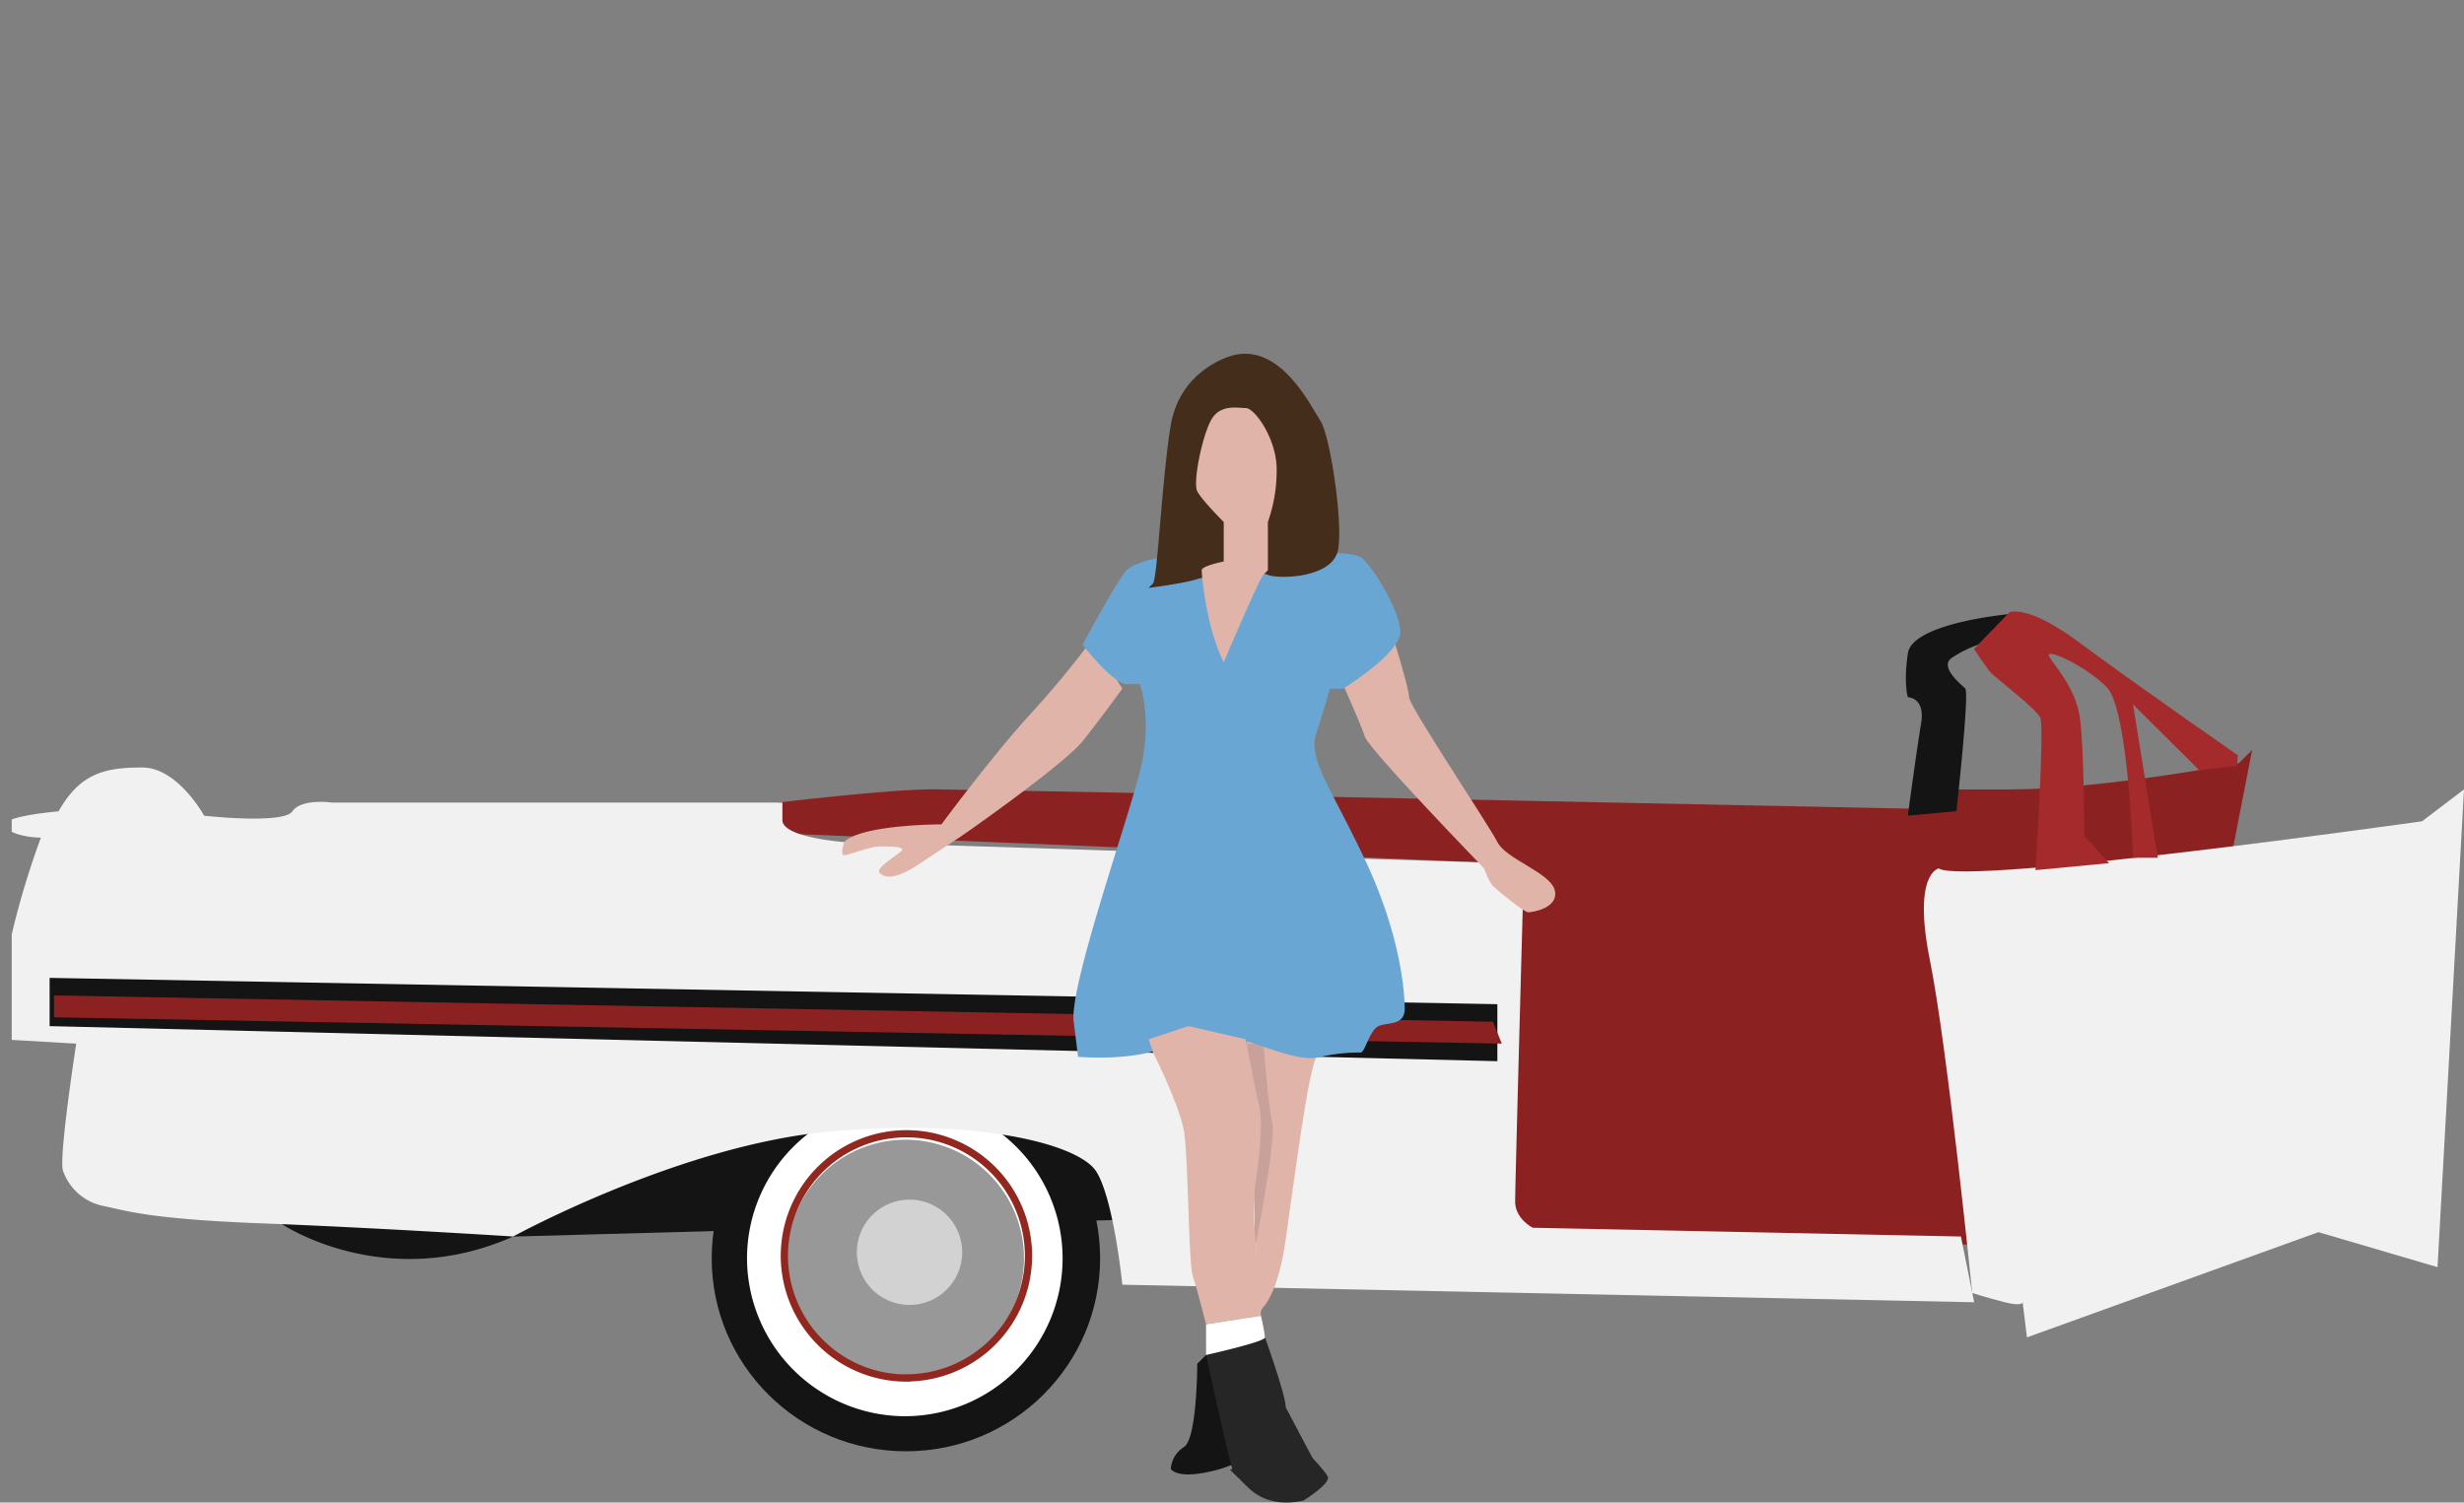 <svg xmlns="http://www.w3.org/2000/svg" xmlns:xlink="http://www.w3.org/1999/xlink" viewBox="0 0 893.85 545.07"><rect x="0" y="0" width="893.85" height="545.07" fill="#808080" stroke="none"/><defs><style>.cls-1,.cls-10{fill:none;}.cls-2{clip-path:url(#clip-path);}.cls-3{fill:#141414;}.cls-4{fill:#8b2221;}.cls-5{fill:#fff;}.cls-6{fill:#f1f1f1;}.cls-7{fill:#e0b4a9;}.cls-8{fill:#262626;}.cls-9{fill:#989898;}.cls-10{stroke:#91271e;stroke-miterlimit:10;stroke-width:2.62px;}.cls-11{fill:#d2d2d2;}.cls-12{fill:#c8a19a;}.cls-13{fill:#6aa6d4;}.cls-14{fill:#452d1c;}.cls-15{fill:#a42a2c;}</style><clipPath id="clip-path" transform="translate(4.25 -145.95)"><rect class="cls-1" width="1152" height="700"/></clipPath></defs><title>deborabd</title><g id="Layer_2" data-name="Layer 2"><g id="Layer_1-2" data-name="Layer 1"><g class="cls-2"><path class="cls-3" d="M98.07,590.08s37.38,25.1,83.81,4.47l230.57-6.36-25.61-35-110.48-4.77-94.48,12.7Z" transform="translate(4.25 -145.95)"/><path class="cls-4" d="M278,437.1v11.16l270.6,11.15-6.4,130.39,6.4,4.77,176.14,3.18,11.95-137.28-.73-20.18s-385.84-8-401.9-8S278,437.1,278,437.1Z" transform="translate(4.25 -145.95)"/><path class="cls-4" d="M807.94,422.79s-49.64,9.54-83.26,9.54H699.05l-3.19,19.08,33.62,17.49,74.61-6.51,8.65-44.34Z" transform="translate(4.25 -145.95)"/><path class="cls-3" d="M324.39,672.44c38.91,0,70.44-31.33,70.44-70s-31.53-70-70.44-70-70.46,31.32-70.46,70S285.48,672.44,324.39,672.44Z" transform="translate(4.25 -145.95)"/><path class="cls-5" d="M324.39,659.72a57.24,57.24,0,1,0-57.65-57.25A57.45,57.45,0,0,0,324.39,659.72Z" transform="translate(4.25 -145.95)"/><path class="cls-6" d="M874.39,443.88S708.67,467.35,699.06,461c0,0-9.6,1.59-3.2,33.38S711.2,615,711.2,615s5.48,1.79,11.89,3.39,6.4,0,6.4,0l1.57,12.72,105.72-38.17L880,605.64l9.6-173.31Z" transform="translate(4.25 -145.95)"/><path class="cls-6" d="M17,440.28s-19.22,1.59-19.22,4.77,8,4.77,12.81,4.77c0,0-17.61,46.11-14.41,73.15l27.22,1.59s-6.41,41.35-4.8,46.11A19.64,19.64,0,0,0,33,583.39c8,1.59,16,4.77,57.64,6.36s91.27,4.77,91.27,4.77,60.85-33.38,115.28-38.12,89.67,4.77,96.08,14.31,9.63,41.3,9.63,41.3l309,6.36-4.79-23.85-155.32-3.18s-6.4-3.17-6.4-9.54,3.2-122.48,3.2-122.48L302,451.42s-22.42-1.59-22.42-7.95V437.1H116.23s-11.16-1.59-14.41,3.18-32,1.59-32,1.59-9.61-17.49-22.42-17.49S25,426,17,440.28Z" transform="translate(4.25 -145.95)"/><path class="cls-7" d="M482.91,394.16s6.39,14.32,8,19.09S534.15,461,534.15,461s1.6,4.77,3.19,6.36,11.21,9.54,12.82,9.54,11.2-1.59,9.6-8-17.61-11.16-20.82-17.49-32-49.28-32-52.48-6.42-23.84-6.42-23.84Z" transform="translate(4.25 -145.95)"/><path class="cls-7" d="M302,451.41s-1.61,4.77,0,4.77,9.61-3.18,12.81-3.18,9.61,0,8,1.6-9.61,6.36-8,7.95,4.8,3.18,14.41-3.18l14.42-9.53c4.8-3.18,38.43-27,44.84-35s14.42-19.09,14.42-19.09l-11.21-17.48a346.68,346.68,0,0,1-22.41,27c-14.43,15.9-32,39.74-32,39.74S308.38,445,302,451.41Z" transform="translate(4.25 -145.95)"/><path class="cls-3" d="M420.47,678.8s1.61,3.17,11.2,1.59,14.4-4.77,14.4-4.77l-6.39-38.12h-6.41l-3.2,3.18s0,27-4.8,30.2a10.23,10.23,0,0,0-4.8,7.92Z" transform="translate(4.25 -145.95)"/><path class="cls-8" d="M472.28,675.62c1.44,4.76-27.75,6.08-28.89,4.76a18.12,18.12,0,0,1-1.12-3.53c-.24-.93-.5-1.91-.78-3.06-3-12.08-8.22-36.34-8.22-36.34l20.23-9.54s8.68,23.86,8.68,28.62" transform="translate(4.25 -145.95)"/><path class="cls-5" d="M433.27,626.34V637.5s21.38-4.77,21.38-6.36a71.51,71.51,0,0,0-1.53-8Z" transform="translate(4.25 -145.95)"/><path class="cls-9" d="M324.39,645.41a43,43,0,1,0-16.5-3.22A43,43,0,0,0,324.39,645.41Z" transform="translate(4.25 -145.95)"/><path class="cls-10" d="M324.77,645.81A44.28,44.28,0,1,0,293.42,633a44.11,44.11,0,0,0,31.35,12.86Z" transform="translate(4.25 -145.95)"/><path class="cls-11" d="M325.77,619.34a19.1,19.1,0,1,0-7.33-1.43A19.14,19.14,0,0,0,325.77,619.34Z" transform="translate(4.25 -145.95)"/><path class="cls-3" d="M13.75,500.7v17.5l525.19,12.72V510.24Z" transform="translate(4.25 -145.95)"/><path class="cls-4" d="M15.36,507.07V515l525.18,9.54-3.2-7.93Z" transform="translate(4.25 -145.95)"/><path class="cls-7" d="M452.48,621.56s6.4-3.18,9.6-25.45,8-60.43,11.21-66.78-25.62-8-25.62-8Z" transform="translate(4.25 -145.95)"/><path class="cls-12" d="M446.07,524.56s4.81,19.08,4.81,30.21v44.52s8-39.75,6.4-46.11-3.19-28.62-3.19-28.62Z" transform="translate(4.25 -145.95)"/><path class="cls-13" d="M417.26,348.06s-9.6,1.59-12.81,4.77-16,27-16,27,11.15,14.3,16,14.3h4.79s4.81,12.73,0,31.81-25.61,77.92-24,90.66l1.6,12.73S406,531,417.23,526.18a49.41,49.41,0,0,1,33.62-1.59c9.6,3.17,17.61,6.36,24,4.77a61.73,61.73,0,0,1,14.46-1.57c1.61,0,3.21-7.95,6.41-9.54s9.6,0,9.6-6.36-1.6-27-14.41-54.07-20.81-36.57-17.61-46.11,4.8-15.9,4.8-15.9h4.81s20.81-12.72,20.81-20.67-11.23-25.49-14.41-27.08-11.24-1.57-11.24-1.57l-6.42,6.34-16-1.31Z" transform="translate(4.25 -145.95)"/><path class="cls-14" d="M442.85,274.9c-3.09.83-19.22,6.36-22.42,25.44S415.65,356,414,357.64l-1.61,1.59s12.82-1.59,17.62-3.18,22.42-3.18,25.62-1.59,24,1.59,25.62-9.53-3.2-41.35-6.4-46.12S460.51,270.14,442.85,274.9Z" transform="translate(4.25 -145.95)"/><path class="cls-7" d="M439.68,386.22s12.8-30.22,14.41-31.81l1.6-1.59V335.33a56.15,56.15,0,0,0,3.19-19.09c0-11.15-8-22.26-11.2-22.26s-9.6-1.58-12.81,4.77-6.41,22.26-4.8,25.42,9.61,11.16,9.61,11.16v14.31s-8,1.59-8,3.18S433.27,373.5,439.68,386.22Z" transform="translate(4.25 -145.95)"/><path class="cls-3" d="M724.68,368.73S689.45,371.9,687.85,383s0,15.89,0,15.89,6.41,0,4.8,9.54-4.8,33.4-4.8,33.4l17.61-1.6s4.81-42.94,3.2-44.52-9.61-7.95-4.8-11.16a45,45,0,0,1,9.6-4.77Z" transform="translate(4.25 -145.95)"/><path class="cls-15" d="M734.16,461.61s3.33-52.21,1.72-55.39-16-14.31-17.61-15.9-6.4-8.93-6.4-8.93l12.81-13.32s6.4-3.17,25.62,11.15,57.27,40.72,57.27,40.72l-.34,3.83-13.71,1.54-24-23.85,9,55.67h-9s-1.61-54.07-9.6-62S737.49,380.8,739.09,384s9.59,11.15,11.16,22.26,1.59,42.93,1.59,42.93l9,9.89Z" transform="translate(4.25 -145.95)"/><path class="cls-7" d="M453.74,620.49c-1.06-8.56-4.2-35.47-2.86-43.45,1.6-9.54,3.2-23.86,1.6-30.22s-4.8-23.85-4.8-23.85l-20.82-4.77L412.44,523l1.61,4.76s9.61,19.09,11.21,28.63,1.6,47.7,3.19,52.47,4.81,17.51,4.81,17.51l19.89-3a3.77,3.77,0,0,1,0-1.46A3.87,3.87,0,0,1,453.74,620.49Z" transform="translate(4.25 -145.95)"/><path class="cls-8" d="M468.54,690.36c-6.33,1.27-13.94,1.27-20.26-5l-6.36-6.28,27.89-6.29s6.33,6.29,7.59,8.81S468.54,690.36,468.54,690.36Z" transform="translate(4.25 -145.95)"/><rect class="cls-1" x="871.78" width="19.25" height="19.25"/></g></g></g></svg>
